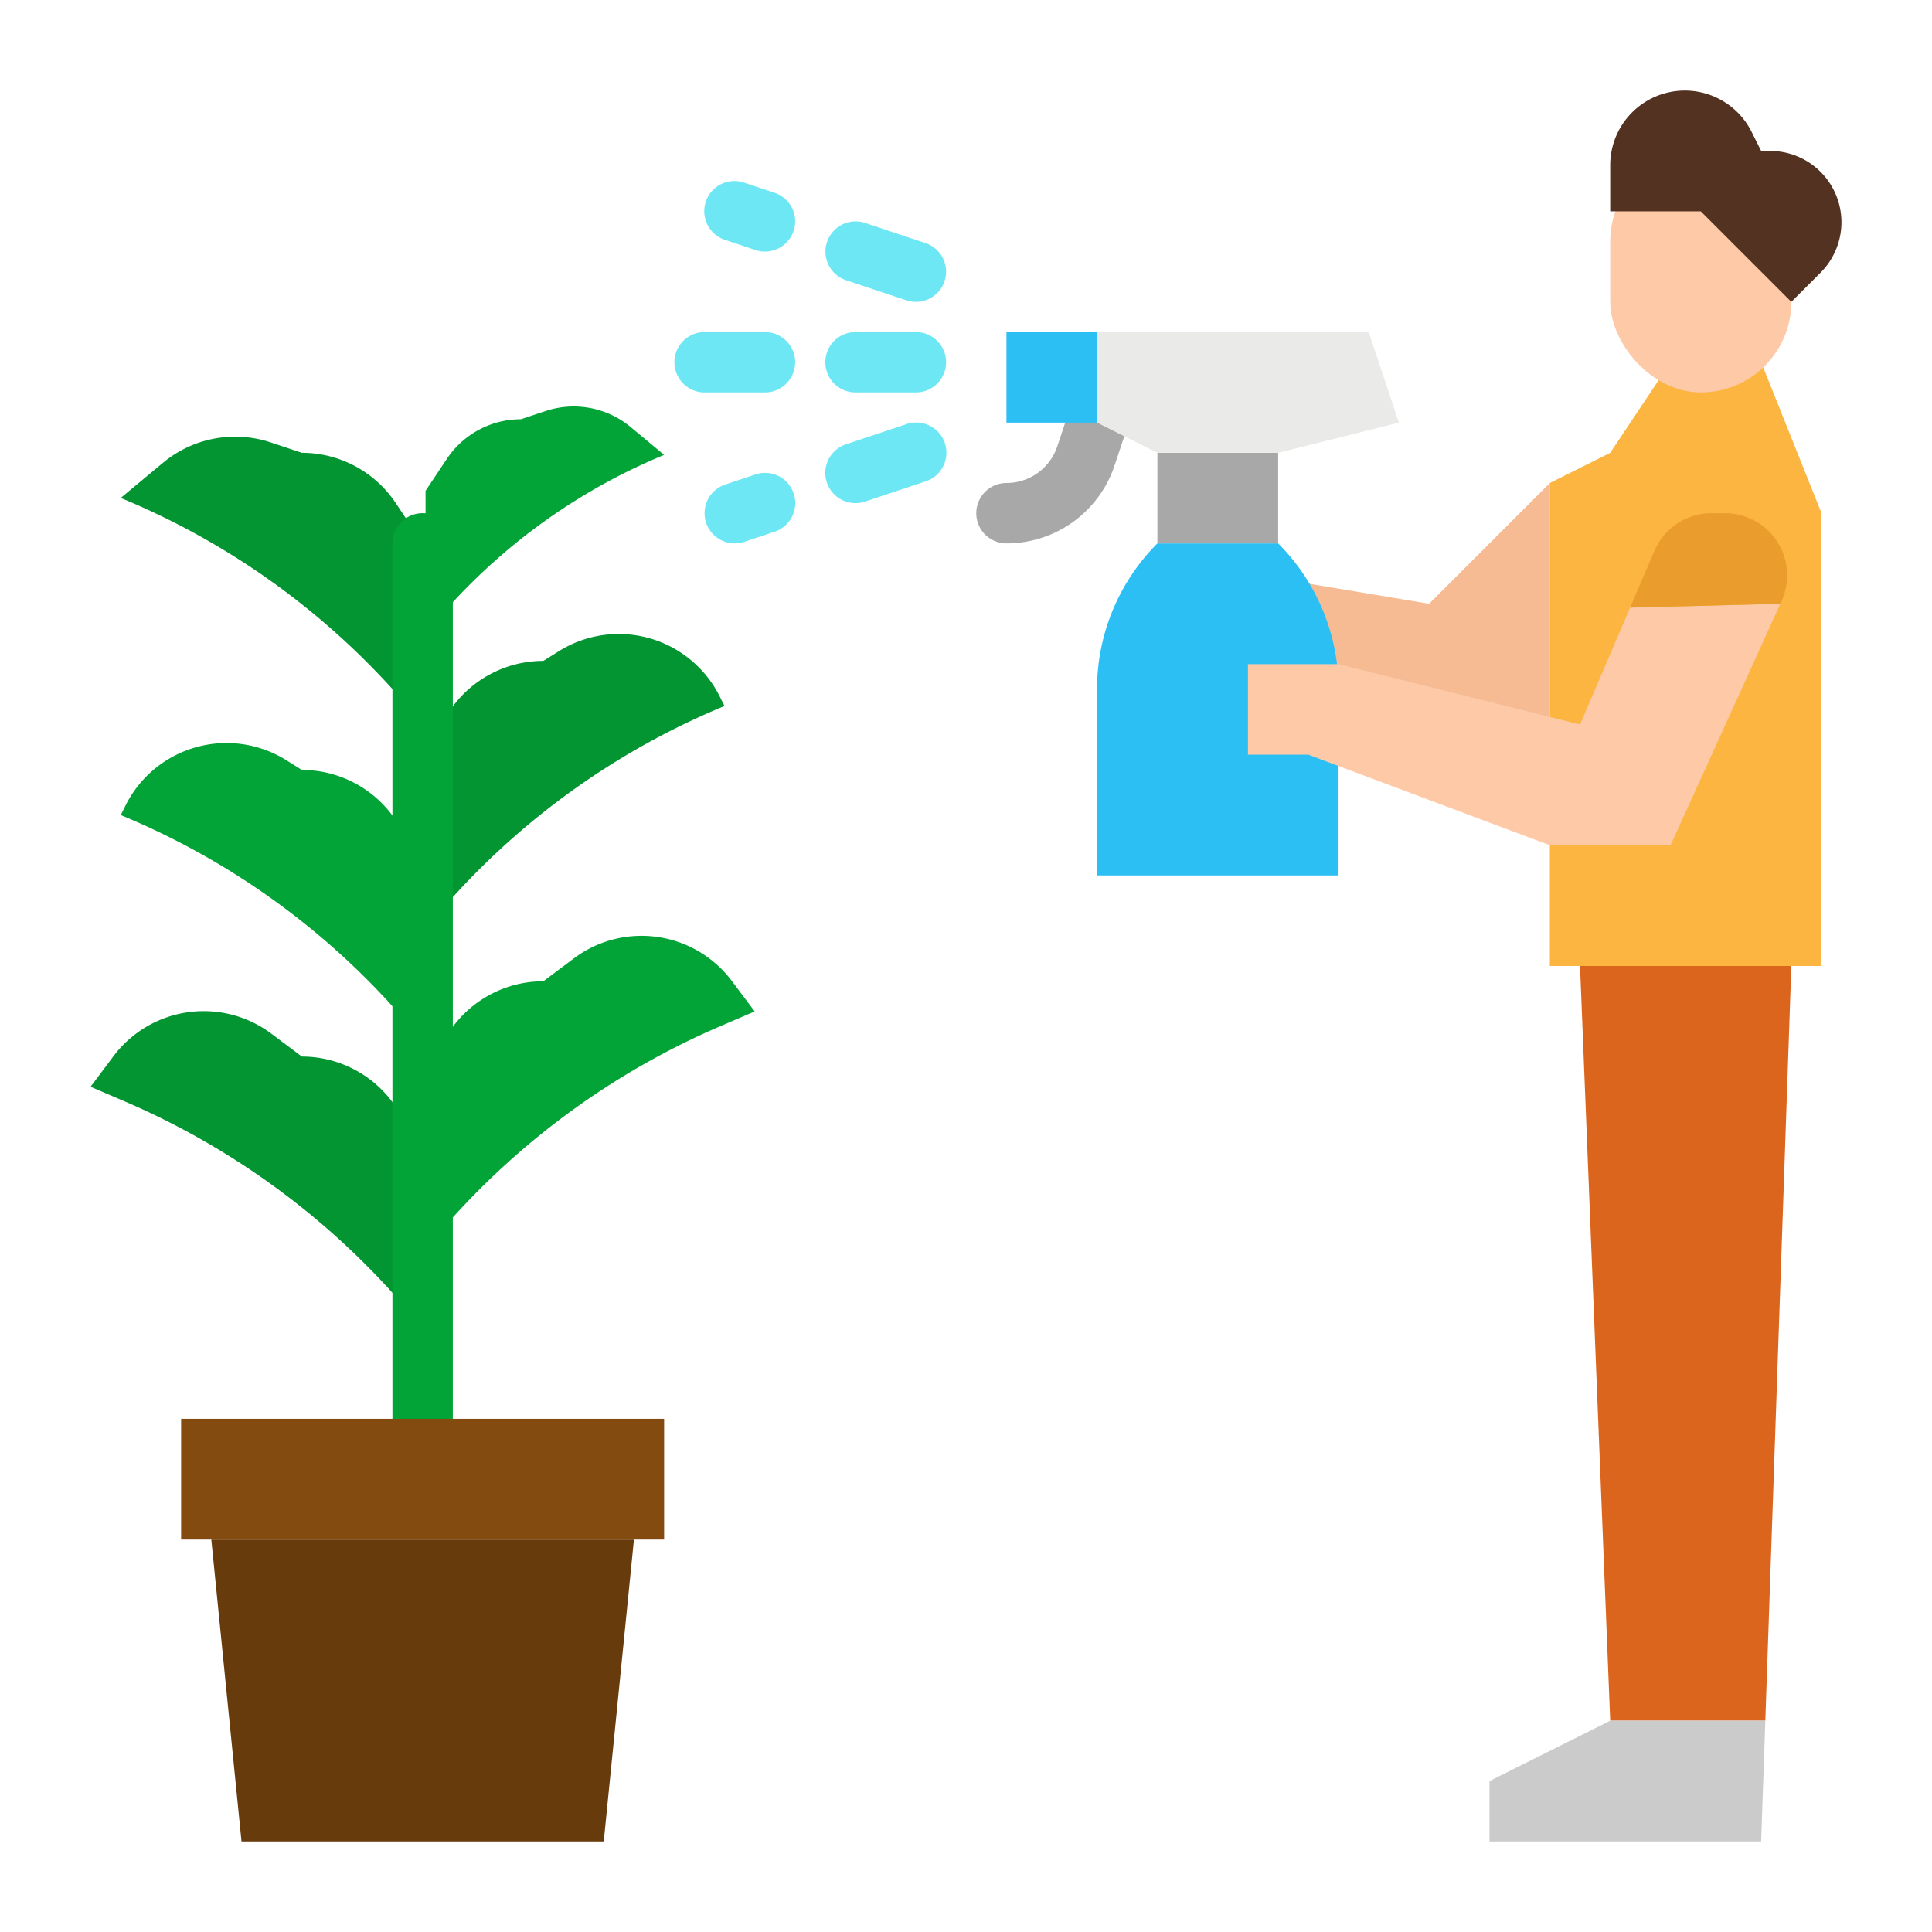 <svg height="512" viewBox="0 0 512 512" width="512" xmlns="http://www.w3.org/2000/svg"><g id="flat"><path d="m266.723 144a8 8 0 0 1 0-16 14.181 14.181 0 0 0 13.47-9.709l2.94-8.82a8 8 0 0 1 15.179 5.058l-2.939 8.822a30.164 30.164 0 0 1 -28.65 20.649z" fill="#a8a8a8"/><path d="m112 352a204.36 204.36 0 0 0 -79.083-60.178l-8.917-3.822 6.062-8.083a29.9 29.9 0 0 1 41.855-5.979l8.083 6.062a29.9 29.9 0 0 1 24.875 13.313l7.125 10.687z" fill="#029532"/><path d="m112 247.14a200.409 200.409 0 0 1 79.269-59.74l.731-.3-1.282-2.564a29.9 29.9 0 0 0 -42.609-11.966l-4.109 2.57a29.9 29.9 0 0 0 -24.875 13.313l-7.125 10.687z" fill="#029532"/><path d="m112 192a200.4 200.4 0 0 0 -79.269-59.738l-.731-.305 11.211-9.322a29.893 29.893 0 0 1 28.568-5.375l8.221 2.74a29.9 29.9 0 0 1 24.875 13.313l7.125 10.687z" fill="#029532"/><path d="m112 384a8 8 0 0 1 -8-8v-232a8 8 0 0 1 16 0v232a8 8 0 0 1 -8 8z" fill="#02a437"/><path d="m410.723 128-32 32-48-8v40l80 8v-24z" fill="#f6bb92"/><path d="m410.723 128 16-8 16-24h24l16 40v120h-72v-96z" fill="#fbb540"/><path d="m112 332.043a204.37 204.37 0 0 1 79.083-60.178l8.917-3.822-6.062-8.083a29.9 29.9 0 0 0 -41.855-5.979l-8.083 6.062a29.9 29.9 0 0 0 -24.875 13.313l-7.125 10.687z" fill="#02a437"/><path d="m354.723 232h-64v-49.373a54.626 54.626 0 0 1 16-38.627h32a54.626 54.626 0 0 1 16 38.627z" fill="#2cbff4"/><path d="m306.723 120h32v24h-32z" fill="#a8a8a8"/><path d="m306.723 120-16-8v-24h72l8 24-32 8z" fill="#eaeae8"/><path d="m266.723 88h24v24h-24z" fill="#2cbff4"/><path d="m160 488h-96l-8-80h112z" fill="#683b0d"/><path d="m48 376h128v32h-128z" fill="#834b10"/><path d="m112 276.043a200.409 200.409 0 0 0 -79.269-59.738l-.731-.305 1.282-2.564a29.9 29.9 0 0 1 42.609-11.966l4.109 2.573a29.9 29.9 0 0 1 24.875 13.313l7.125 10.687z" fill="#02a437"/><path d="m112.781 168a158.374 158.374 0 0 1 62.642-47.207l.577-.241-8.859-7.367a23.625 23.625 0 0 0 -22.576-4.247l-6.5 2.165a23.623 23.623 0 0 0 -19.657 10.521l-5.631 8.445z" fill="#02a437"/><path d="m471.814 160-29.091 64h-32l-64-24h-16v-24h24l64 16 13.277-30.98z" fill="#fdc9a6"/><path d="m432 161.02 6.446-15.04a16.465 16.465 0 0 1 15.134-9.98h3.571a16.465 16.465 0 0 1 14.99 23.279l-.327.721z" fill="#ea9d2d"/><rect fill="#fdc9a6" height="64" rx="24" width="48" x="426.723" y="40"/><path d="m426.723 56v-12.223a19.776 19.776 0 0 1 19.777-19.777 19.777 19.777 0 0 1 17.689 10.932l2.534 5.068h2.38a18.9 18.9 0 0 1 17.927 12.921 18.9 18.9 0 0 1 -4.565 19.337l-7.742 7.742-24-24z" fill="#533222"/><path d="m467.826 456 6.897-200h-56l8 200z" fill="#dc651e"/><path d="m426.723 456-32 16v16h72l1.103-32z" fill="#cbcbcb"/><g fill="#6ee7f5"><path d="m242.723 104h-16a8 8 0 0 1 0-16h16a8 8 0 0 1 0 16z"/><path d="m202.723 104h-16a8 8 0 0 1 0-16h16a8 8 0 0 1 0 16z"/><path d="m242.724 80a7.983 7.983 0 0 1 -2.531-.413l-16-5.333a8 8 0 0 1 5.059-15.179l16 5.334a8 8 0 0 1 -2.528 15.591z"/><path d="m202.724 66.668a7.982 7.982 0 0 1 -2.531-.412l-8-2.667a8 8 0 1 1 5.059-15.178l8 2.666a8 8 0 0 1 -2.528 15.591z"/><path d="m226.722 133.335a8 8 0 0 1 -2.529-15.591l16-5.333a8 8 0 1 1 5.059 15.178l-16 5.334a7.976 7.976 0 0 1 -2.53.412z"/><path d="m194.722 144a8 8 0 0 1 -2.529-15.591l8-2.667a8 8 0 1 1 5.059 15.179l-8 2.666a7.982 7.982 0 0 1 -2.53.413z"/></g></g></svg>